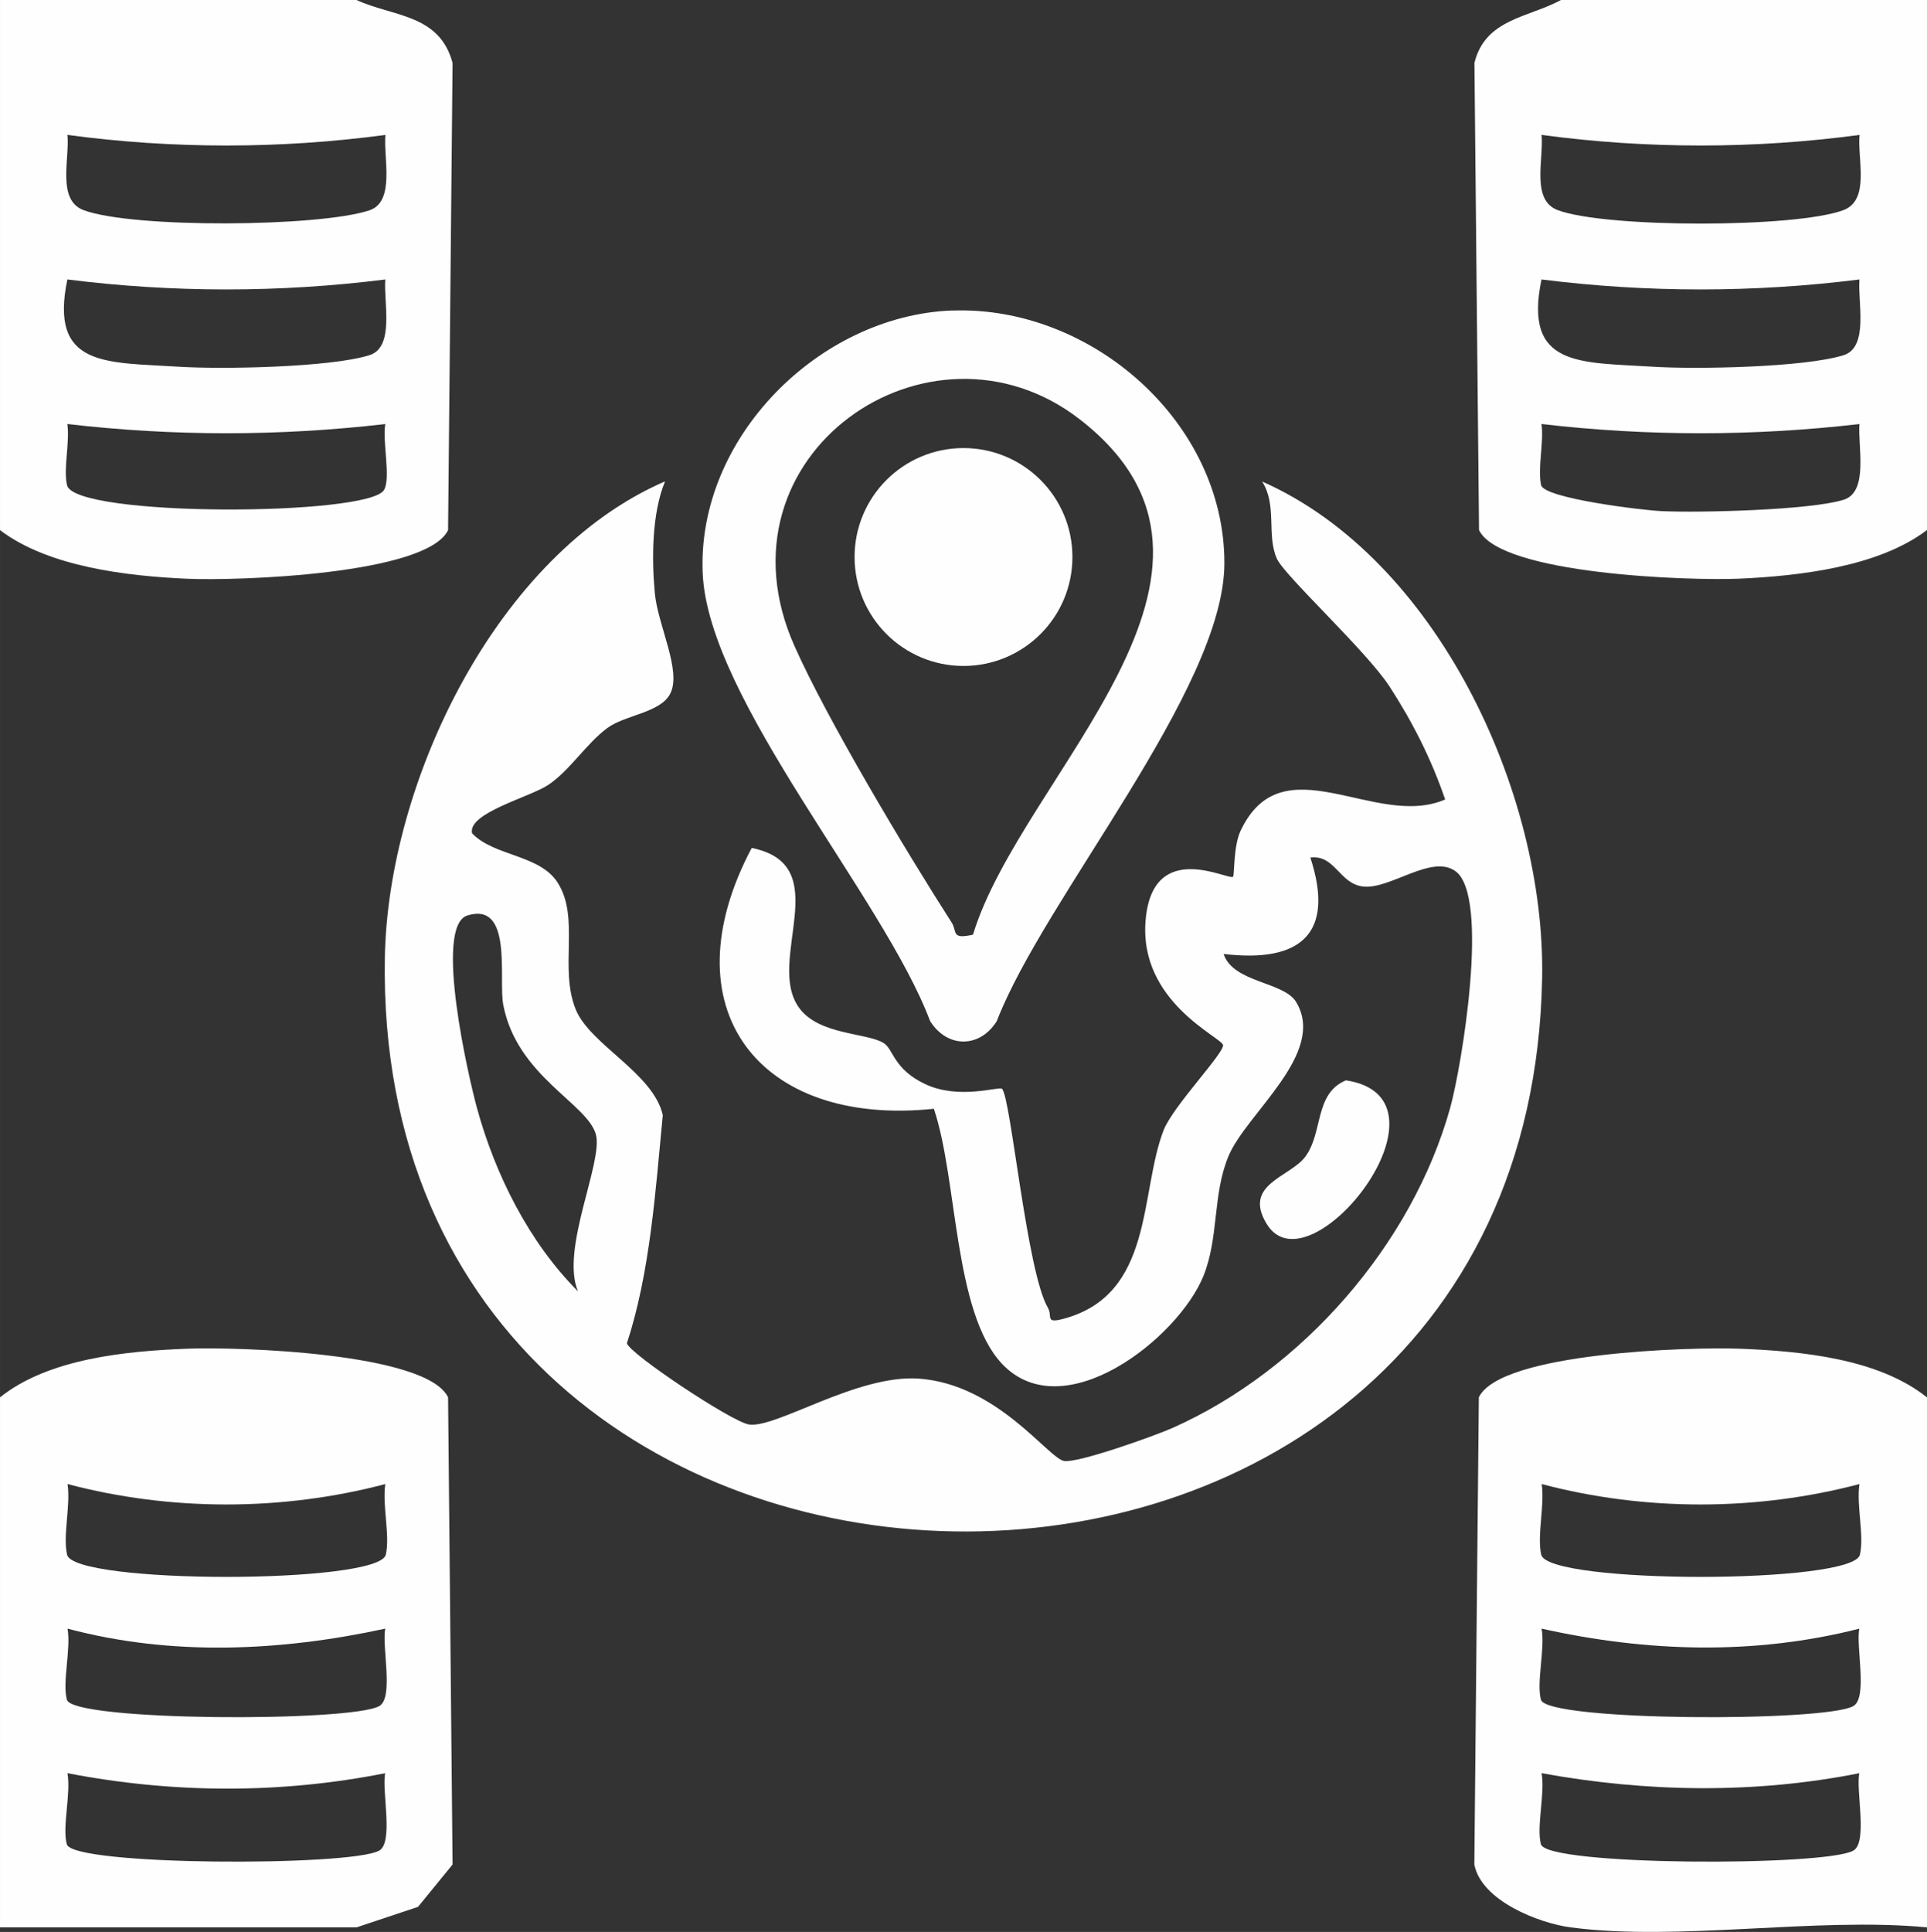 <?xml version="1.0" encoding="UTF-8"?>
<!DOCTYPE svg PUBLIC "-//W3C//DTD SVG 1.1//EN" "http://www.w3.org/Graphics/SVG/1.1/DTD/svg11.dtd">
<!-- Creator: CorelDRAW X7 -->
<svg xmlns="http://www.w3.org/2000/svg" xml:space="preserve" width="210mm" height="210.499mm" version="1.1" style="shape-rendering:geometricPrecision; text-rendering:geometricPrecision; image-rendering:optimizeQuality; fill-rule:evenodd; clip-rule:evenodd"
viewBox="0 0 21000 21050"
 xmlns:xlink="http://www.w3.org/1999/xlink">
 <rect x="0" y="0" width="21000" height="21050" fill="#333333" stroke="none"/>
 <defs>
  <style type="text/css">
   <![CDATA[
    .fil0 {fill:#FEFEFE}
   ]]>
  </style>
 </defs>
 <g id="Layer_x0020_1">
  <g id="_2038838264496">
   <path class="fil0" d="M3885 21000l-3885 0 0 -5775c530,-424 1374,-504 2042,-530 536,-21 2607,41 2841,530l49 5090 -377 462 -670 223zm314 -4830c-1124,296 -2337,297 -3463,0 35,233 -53,561 -5,770 74,322 3399,322 3473,0 49,-209 -40,-538 -5,-770zm0 1575c-1139,247 -2327,303 -3463,0 39,224 -59,585 -7,775 64,236 3095,244 3404,69 162,-91 25,-658 66,-845l0 1zm0 1575c-1142,227 -2317,222 -3464,0 40,225 -59,585 -7,775 64,236 3095,242 3404,69 161,-91 25,-658 66,-845l1 1z"/>
   <path class="fil0" d="M21000 15225l0 5775c-1214,-115 -2708,156 -3885,0 -340,-45 -972,-288 -1048,-685l49 -5090c234,-489 2305,-550 2841,-530 669,26 1512,106 2042,530l1 0zm-736 945c-1124,296 -2337,297 -3463,0 35,233 -53,561 -5,770 74,322 3399,322 3473,0 49,-209 -40,-538 -5,-770zm0 1575c-1145,292 -2317,256 -3464,0 40,224 -59,585 -7,775 64,236 3095,244 3404,69 161,-91 25,-658 66,-845l1 1zm0 1575c-1141,227 -2318,209 -3464,0 40,225 -59,585 -7,775 64,236 3095,242 3404,69 161,-91 25,-658 66,-845l1 1z"/>
   <path class="fil0" d="M3885 0c398,184 904,150 1047,686l-49 5090c-233,486 -2308,554 -2841,530 -656,-29 -1515,-129 -2042,-530l0 -5776 3885 0zm315 1470c-1147,154 -2317,154 -3465,0 25,263 -118,711 177,820 534,199 2566,184 3113,2 285,-94 152,-574 175,-823l0 1zm0 1575c-1153,145 -2314,145 -3466,0 -200,960 423,900 1203,950 473,31 1663,9 2089,-125 279,-87 152,-585 173,-825l1 0zm0 1575c-1156,134 -2309,134 -3466,0 28,205 -45,481 -4,666 80,350 3279,339 3454,54 78,-125 -19,-536 15,-720l1 0z"/>
   <path class="fil0" d="M17010 0l3990 0 0 5775c-527,401 -1387,500 -2042,530 -533,24 -2608,-44 -2840,-530l-50 -5090c119,-482 590,-492 943,-685l-1 0zm3255 1470c-1147,154 -2317,154 -3465,0 25,263 -118,711 177,820 523,195 2588,195 3111,0 295,-110 152,-557 177,-820zm0 1575c-1153,145 -2314,145 -3466,0 -200,960 423,900 1203,950 473,31 1663,9 2089,-125 279,-87 152,-585 173,-825l1 0zm0 1575c-1157,134 -2310,134 -3466,0 28,205 -45,481 -4,666 32,143 1092,273 1312,283 415,20 1628,-11 1985,-124 276,-86 152,-588 172,-826l1 1z"/>
   <path class="fil0" d="M7245 5251c-141,346 -144,836 -109,1211 32,351 297,850 167,1098 -109,208 -491,229 -684,372 -232,172 -405,458 -641,618 -198,135 -888,308 -833,530 238,250 739,231 933,538 244,383 14,931 196,1380 156,385 845,693 949,1152 -80,827 -137,1709 -391,2486 27,113 1146,859 1331,885 298,43 1177,-547 1849,-500 860,60 1417,875 1586,898 155,22 978,-271 1179,-360 1413,-628 2610,-1997 3026,-3485 126,-453 436,-2311 58,-2582 -259,-187 -707,197 -1001,168 -265,-26 -309,-351 -580,-316 272,831 -108,1150 -945,1050 102,314 654,301 789,522 340,558 -542,1214 -736,1681 -175,420 -103,880 -272,1303 -274,681 -1529,1670 -2198,958 -528,-565 -481,-2008 -741,-2777 -1910,200 -2910,-1097 -1985,-2842 929,188 146,1227 515,1740 217,302 742,271 925,387 105,67 106,283 448,445 370,176 806,24 839,52 96,82 269,1993 501,2387 53,91 -36,174 167,120 994,-263 828,-1374 1095,-2058 102,-259 655,-833 647,-924 -8,-84 -923,-468 -844,-1365 78,-896 914,-421 953,-471 16,-20 3,-333 81,-498 457,-974 1470,-13 2230,-343 -150,-439 -353,-841 -606,-1231 -253,-389 -1149,-1210 -1229,-1395 -113,-257 6,-578 -159,-838 1902,839 3088,3387 3051,5409 -150,8186 -12750,7966 -12612,-217 32,-1931 1226,-4403 3051,-5193l0 5zm-946 8819c-195,-455 277,-1409 195,-1709 -92,-338 -861,-635 -1010,-1414 -53,-281 109,-1127 -391,-972 -370,116 18,1782 105,2098 198,724 567,1463 1100,1996l1 1z"/>
   <path class="fil0" d="M10376 3384c1510,-57 2972,1212 2967,2757 -4,1370 -1965,3648 -2480,4984 -182,294 -538,301 -727,0 -505,-1345 -2418,-3505 -2478,-4877 -65,-1476 1268,-2810 2718,-2865l0 1zm227 6801c531,-1751 3305,-3964 1159,-5620 -1629,-1256 -4030,391 -3104,2474 357,803 1220,2245 1712,3011 66,102 -11,188 234,134l-1 1z"/>
   <path class="fil0" d="M14667 11771c1283,193 -396,2326 -862,1566 -267,-437 257,-509 423,-738 193,-267 95,-683 439,-828z"/>
   <circle class="fil0" cx="10500" cy="6069" r="1187"/>
  </g>
 </g>
</svg>
